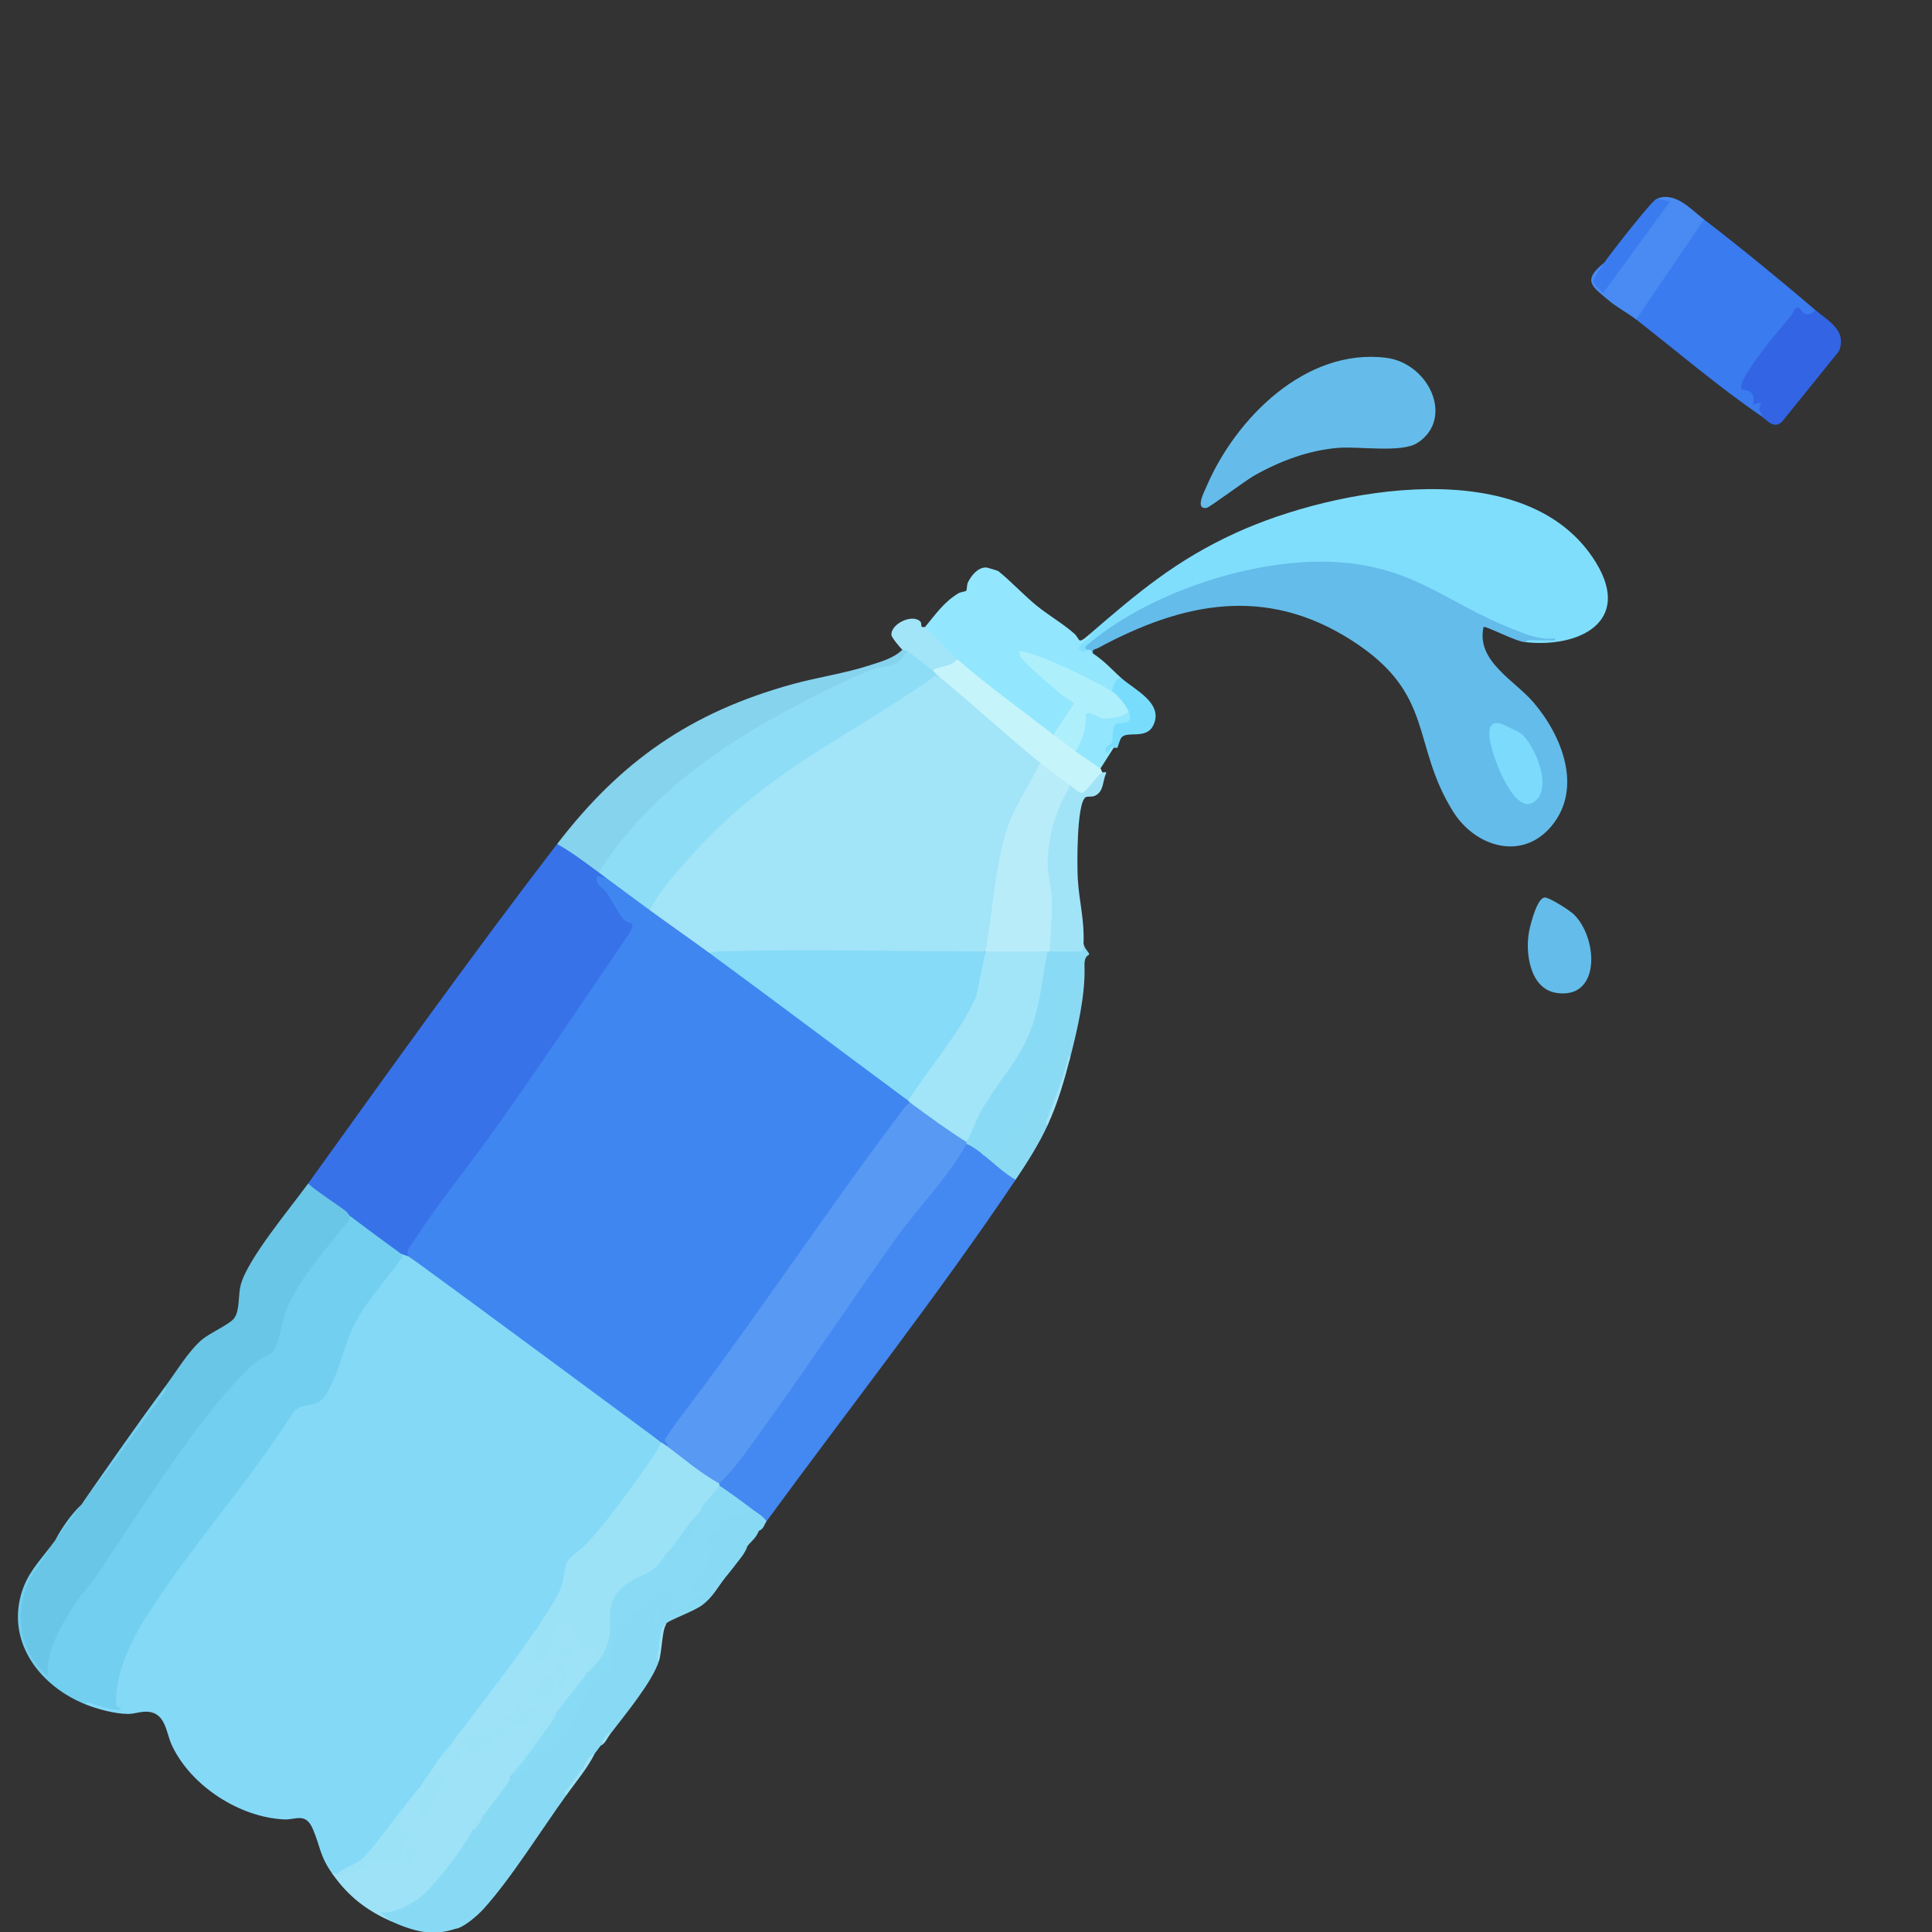 <?xml version="1.0" encoding="UTF-8"?>
<svg id="Layer_1" xmlns="http://www.w3.org/2000/svg" version="1.1" viewBox="0 0 1024 1024">
  <rect x="0" y="0" width="1024" height="1024" fill="#333333" stroke="none"/>
  <!-- Generator: Adobe Illustrator 29.5.1, SVG Export Plug-In . SVG Version: 2.1.0 Build 141)  -->
  <defs>
    <style>
      .st0 {
        fill: #aeeffc;
      }

      .st1 {
        fill: #85dbf8;
      }

      .st2 {
        fill: #86d3ed;
      }

      .st3 {
        fill: #78ddfc;
      }

      .st4 {
        fill: #65bcea;
      }

      .st5 {
        fill: #3772e9;
      }

      .st6 {
        fill: #89daf5;
      }

      .st7 {
        fill: #92e6fd;
      }

      .st8 {
        fill: #64bcea;
      }

      .st9 {
        fill: #80defd;
      }

      .st10 {
        fill: #89dbf5;
      }

      .st11 {
        fill: #4488f1;
      }

      .st12 {
        fill: #3a7bef;
      }

      .st13 {
        fill: #498bf3;
      }

      .st14 {
        fill: #5899f4;
      }

      .st15 {
        fill: #8dddf6;
      }

      .st16 {
        fill: #a1e4f8;
      }

      .st17 {
        fill: #6ac6e6;
      }

      .st18 {
        fill: #9de2f7;
      }

      .st19 {
        fill: #9ce2f7;
      }

      .st20 {
        fill: #3364e3;
      }

      .st21 {
        fill: #88daf4;
      }

      .st22 {
        fill: #84d9f7;
      }

      .st23 {
        fill: #a2e4f8;
      }

      .st24 {
        fill: #72cff0;
      }

      .st25 {
        fill: #7cdbfc;
      }

      .st26 {
        fill: #8bdaf4;
      }

      .st27 {
        fill: #c5f4fa;
      }

      .st28 {
        fill: #b9ecf9;
      }

      .st29 {
        fill: #4086f1;
      }
    </style>
  </defs>
  <path class="st22" d="M212.28,664.33c-17.1,20.19-30.31,40.58-37.17,65.92-3.89,8.92-5.98,12.41-16.46,13.64l-2.93,1.61c-26.88,36.57-53.53,73.38-79.95,110.44-8.81,14.41-16.98,30.75-16.11,48.04l-13.01-3.56c-1.74.02-2,1.25-1.37,2.91,6.37,2.55,15.67,5.06,22.5,5.09,3.75.01,7.02-1.54,11.01-1.12,9.08.95,9.28,11.28,12.3,17.73,10.1,21.58,35.93,38.27,59.69,39.31,5.83.26,11.2-3.87,15,5,4.12,9.6,3.51,14.09,10.5,24,.59.42,1.26.42,2,0,17.19-2.85,28.66-21.37,36-36,4.64-.93,7.83-5.42,8-10,4.43-1.99,6.1-4.32,5-7,3.35.19,7.61-5.89,6-9,2.86-.47,4.83-3.2,5-6,1.09-.59,2.15-1.21,3.13-1.94s1.91-1.45,2.62-2.35c12.89-16.51,26.26-33.64,38-50.93.64-.94,1.04-2.06,1.42-3.2s.63-2.36.83-3.57l2.5-.11c8.31-10.86,13.48-21.83,15.92-34.98,19.58-17.07,35.49-39.94,49.07-62.1l-1.48-1.81c-42.37-35.15-86.77-68.11-133-98-1.9-3.36-3.57-4.03-5-2Z"/>
  <path class="st5" d="M295.28,447.33c-45.02,58.65-88.81,119.92-132,180,.08.72.19,1.43.42,2.1.75,2.1,15.75,12.82,19.12,14.96l2.46-.06c7.02,8.95,16.4,15.87,27,20,.96.7,4.03,1.29,5,2,1.88-5.54,5.15-11.07,9.78-16.58,37.61-50.12,73.62-102.3,108.84-155.03,2.41-3.61,1.46-7.06-2.81-8-3.67-4.36-6.92-9.19-9.75-14.5-4.8-3.61-5.48-5.91-2.06-6.89.07-3.09-1.05-3.95-4-3-3.79-6.85-14.22-14.43-22-15Z"/>
  <path class="st8" d="M576.28,344.33c.37,2.06.81,2.85,3,2-.53-2.42,1.24-2.07,2.63-2.82,44.97-24.29,88.94-33.36,134.68-3.99,44.29,28.44,31.12,54.49,53.5,90.5,11.68,18.81,36.57,26.6,52.22,7.83,16.78-20.14,5.5-47.98-9.51-65.54-10.11-11.82-30.48-21.88-26.5-39.99,1.07-.77,17.79,8.03,21.99,8,5.29-.21,10.6-.4,15.94-.55,4.53-1.96-2.99-4.03-6.2-3.44-20.96-6.33-41.16-15.39-60.61-27.18-52.58-27.74-134.17-8.5-178.3,28-2.27,1.88-8.27,8.15-2.83,7.17Z"/>
  <path class="st24" d="M185.28,644.33c-13.49,14.25-27.49,31.32-35.62,50.01-1.59,7.15-3.75,14.05-6.47,20.7-13.79,7.4-24.21,20.5-33.99,32.84-21.26,28.56-41.5,57.77-60.72,87.64-11.39,14.04-22.87,29.62-25.33,48.01-16.89-18.89-10.44-42.55,4.06-60.5l-.93-2.7c-6.18,8.02-12.07,14.2-15.03,24.47-7.59,26.34,10.5,49.11,34.03,58.53.89-1.93,3.2-.43,4.52-.03,4.75,1.43,9.38,3.23,14.47,3.02-.3-1.83-2.51-.65-2.68-3.59-.86-14.94,8.01-33.29,15.86-45.72,23.17-36.64,54.41-71.26,77.84-108.16,3.08-4.62,9.31-3.51,13.36-5.64,7.85-4.12,13.22-27.93,17.16-36.84,6.83-15.49,16.45-24.8,26.03-38,1.17-1.61,2-2.03.44-4.03-9.02-6.58-18.1-13.26-27-20Z"/>
  <path class="st9" d="M577.28,336.33c-.51,1.95-3.24,4.19-5.22,3.43-6.46,4.62,4.49,11.78,4.22,4.57-2.45-1,.19-2.65,1.09-3.41,33.72-28.25,92.68-47.13,136.4-42.58,37.73,3.92,54.12,21.56,86.54,34.46,7.72,3.07,15.41,6.59,23.96,5.54.23,1.74-2.27.94-3.49.99-3.34.13-6.74.01-10.08-.04-1.26-.02-2.29,1.04-2.42,1.04,28.41,3.22,56.9-10.58,37.63-42.13-36-58.93-138.68-39.68-190.99-15.73-31.73,14.53-51.79,31.58-77.64,53.86Z"/>
  <path class="st17" d="M87.28,735.33c-13.08,19.77-27.08,39.43-42,59-.69.98-1.32,2.01-2,3-5.11,6-9.75,12.37-14,19-1,1.32-1.99,2.68-3,4-2.75,6.33-7.97,11.35-10.88,17.62-8.09,17.47-4.91,37.78,9.87,50.38-1.23-13.38,7.93-28.33,15.2-39.31,2.84-4.29,6.81-8.23,9.64-12.36,20.9-30.42,60.31-94.7,87.12-115.88,2.52-1.99,5.27-1.74,7.5-4.5,3.24-4,4.55-15.49,6.78-21.22,6.55-16.84,20.65-32.26,31.8-46.2,1.19-1.49,2.35-2.25,1.96-4.54-.45-.34-.99-1.63-2.03-2.42-6.55-4.97-13.72-9.2-19.97-14.58-9.24,12.86-32.18,40.04-35.71,53.79-1.43,5.59-.37,13.46-3.44,17.56-2.57,3.43-12.91,7.73-17.38,11.62-7.1,6.18-13.67,17.22-19.48,25.02Z"/>
  <path class="st11" d="M512.28,606.33l-3.63,2.31c-34.4,45.5-68.82,93.08-101.7,141.61-7.67,11.37-15.91,22.13-24.71,32.27l-.96,3.81c-.87.28-.86.62,0,1,4.22,6.38,10.61,11.02,18,13-1.04,2.24.5,4.01,2.32,2.4,1.75.7,3.12,2,3.33,3.94l1.35-.34c43.59-59.57,90.99-119.95,132-181-2.57-5.32-9.96-10.78-15.76-12.5.2-1.78-.57-2.26-2.24-1.5,1.61-2.96-6.14-8.01-8-5Z"/>
  <path class="st18" d="M311.28,886.33c6.82-6.34,8.12-11.27,3.9-14.78-4.26,1.22-5.12.21-7.33-3.46-5.88-18.16-17.44-9.88-17.69,5.68-1.45,4.12-9.07,5.37-3.57,2.54,1-1.62.88-12.84-2.3-12.97-14.02,20.57-30.93,41.96-46,62-.62,3.19-1.9,4.94-5,6-2.09,2.76-3.99,6.37-6,9-1.92,4.3,1.66,5.66,4.6,1.96,3.3-.6,2.77,1.38,1.22,3.72l-6.82,10.03c-1.27,8.16-2.13,2.1-1.94-2.29,3.73-5.18,5.56-13.43-2.05-6.42-2.65,3.44-5.39,6.67-8,10-4.47,6.5-4.86,11.93-1.15,16.28-1.82,3.12-4,7.01-1.58,10.33-4.57,1.01-9.51,1.31-14.82.88-5.74,3.71-11.68,7.28-18.45,8.51-.47-.12-1-.72-1.5-.97l-.5.97c8.26,11.71,17.93,19.22,31,25,.75-1.27.86-2.22-.35-2.9,17.61-3.98,32.89-23.05,41.58-38.09,2.55-2.8,3.14-5.14,1.78-7.01,1.58-3.04,3.58-5.71,6-8,6.15-3.17,13.39-12.13,14-19,.87-.33.87-.67,0-1,7.78-12.24,16.12-23.91,25-35,6.72-3.91,14.77-13.35,16-21Z"/>
  <path class="st4" d="M734.5,189.61c-42.59-5.19-79.65,32.24-95.08,68.36-1.24,2.89-6.22,12.23.14,11.22,1.5-.24,20.7-14.57,25.04-17.03,13.74-7.79,29.23-13.65,45.18-14.82,10.72-.78,33.17,2.76,41.44-2.56,19.84-12.77,6.28-42.37-16.73-45.17Z"/>
  <path class="st12" d="M962.18,164.33c1.33,5.65-6.98,5.46-9.48.81l-1.92,3.63c-1.71,1.03-27.81,33.78-25.88,35.93,3.92.51,6.64,2.9,6.61,6.98,3.73-2,3.86,8.66,3.3,8.83-.48.15-1.04.02-1.63-.19-22.81-15.66-44.31-34.09-66-51l-1.14-1.88,34.82-51.26,2.32.14c19.65,15.09,40.13,31.91,59,48Z"/>
  <path class="st7" d="M577.28,336.33c-6.58,5.67-4.44,2.58-7.94-.54-5.6-4.99-13.46-9.61-19.53-14.48-6.93-5.56-14.27-13.55-20.75-18.65-.26-.2-5.95-1.89-6.28-1.89-4.54-.09-7.93,4.22-9.74,7.85-.69,1.4-.48,3.99-.95,4.53-.31.37-2.91.58-4.15,1.33-7.73,4.67-11.97,11.04-17.66,17.85.61,4.75,6.93,10.62,10.85,13.96,1.71,2.47,3.76,3.48,6.15,3.04.36,1,.76,1.97,1.29,2.88s1.04,1.75,1.76,2.37c13.19,11.48,28.04,22.44,42.16,32.84.77.57,1.72.9,2.7,1.23s2.03.53,3.09.69c.76.26,1.9.63,2.29.17,1.68-2.01,10.52-15.32,10.38-16.79l-27.7-24.87c15.31,4.18,29.68,11.87,43.62,19.39l2.41-.9c2.51-.75,4.18-3.08,5-7-5.43-4.82-8.11-8.36-15-13-1.03-.69-.3-2.2-3-2-.2.01-1.07,1.38-2.37.98-5.07-1.59.65-4.84,1.9-5.92.4-.34,3.43-2.71,1.47-3.05Z"/>
  <path class="st2" d="M478.28,344.33c-4.37,4.46-11.45,6.39-17.23,8.27-13.38,4.34-27.44,6.29-40.98,10.02-53.97,14.86-91.1,40.83-124.78,84.72,7.7,4.29,14.91,9.81,22,15l4.64-3.4c27.66-41.51,69.7-66.93,112.56-89.15,13.61-7.06,26.91-13.18,41.33-16.37,2.74-1.68,6.18-4.74,5.47-8.09.39-2.95-1.35-3.45-3-1Z"/>
  <path class="st21" d="M353.28,853.33c1.74.27,2.29-.27,2-1.81,10.32-1.96.61-15.7-5.83-9.41l-7.65,9.63c-5.77-.96-9.68-.91-9.3,6.15-7.02,1.26-7.7,3.37-7.38,10.16-3.09,4.44-4.06,8.95-2.92,13.54-3.15,5.76-7.55,11.06-13.2,15.87-3.96,10.7-9.63,19.82-17.01,27.37-6.77,1.38-12.61,4.28-14.13,11.46-2.72,2-5.25,4.35-7.59,7.04-4.23,6.57-9.51,12.62-14,19-2.41,2.13-4.41,4.8-6,8-4.94,9.66-19.94,29.52-28.5,36-4.83,3.66-14.47,8.63-20.5,7.01l6,4.99c11.33,5.01,21.53,8.24,34,4,1.41-2.82-.83-3.58-6.73-2.27l-.22-3.9c5.41-.56,9.21-2.25,11.06-7.72,6.66.79,8.57-11.9.93-10.72,4.7-.54,6.34-2.49,4.94-5.84,4.2-1.95,5.99-5.1,6.46-9.58,4.8.04,8.03-.5,5.99-6.18,2.5-.91,4.82-2.22,6.94-3.94,7.71,4.86,10.63-3.84,5.82-9.6,4.57-2.28,3.41-5.23,1.87-8.99,2.72-7.11,8.15-11.55,16.28-13.32,2.11-6.32,3.46-7.55,4.05-3.72-.06,10.38,4.09,7.3,8.53,1.32l2.09-1.54c1.77-.03,3.54-3.34,3-5,.13-.95-.12-1.75-.83-2.34l-11.76-.32c4.82-1.37,7.66-4.03,8.52-7.99,7.14.7,13.62-12.25,6.01-16.54,3.76-3.59,7.28-7.44,9.76-12.22,6.73-4.58,8.86-9.01,6.37-13.28,6.27.69,11.58-2.05,8.94-9.06,2.2-1.13,4.28-2.29,4.72-5.01,3.3.96,7.03.45,5.28-3.23-1.41-2.3-1.04-9.64,1-6,2.22,1.79,3.83.82,3-2Z"/>
  <path class="st20" d="M933.18,220.33c1.85-.41-.66-1.63-.76-3.28-.06-.96,1.07-2.45.76-3.72l-3.99.99c1.96-8.37-5.18-7.24-5.99-8.03-2.54-2.48,8.16-16.5,10.16-19.29,4.87-6.76,10.57-13.2,15.83-19.45,1.53-1.82,1.46-5.22,4.45-4.27.69.22,3.51,6.75,8.54,1.04,7,5.97,17.02,10.96,12.42,21.93l-29.92,37.06c-4.4,4.58-8.03-.61-11.5-2.99Z"/>
  <path class="st21" d="M402.28,811.33c5.68-4.31.36-11.96-4.33-7.33-4.49-1.41-10.64-1.05-9.57,5.07-3.94,2.71-5.98,6.98-6.12,12.79-4.93,2.39-7.9,6.62-8.91,12.66-5.89,2.88-6.02,8.13.93,8.81-1.83,1.66-4.18,2.36-6.95,1.78-3.24,4.14-6.72,7.17-12.36,6.9l-1.69,1.32c-.33.52-2.36,1.34-3,2-2.48.56-2.55,4.39-1,6-1.09,3.81-5.67-.07-6.93,1.07-.19.17-.11,2.34-1,3.47-.96,1.22-3.59,1.65-3.98,3.11-.48,1.8,1.84,3.35,0,5.9-2.77,3.83-6.56-.23-9.1,2.97-.56,2.17,2.58,3.48,1.58,5.46-.51,1.01-6.3,5.6-8.02,8.09-3.98,5.78-1.55,4.77-7.52,9.44-5.61,4.38,1.94,7.46,2.04,8.09.21,1.38-5.45,12.06-7.08,10.39-.91-.93,7.81-12.28,1.51-10.99-1.47.3-4.09,7.47-6.43,8.63,6.68,7.32-6.73,9.41-7.08,10.88-1.3,5.46,12.8,1.82,14.99,3.49.75.64,1.75-.03,3-2,1.34-1.72,1.84-2.24,3-4,1.51-2.59,3.18-4.59,5-6,7.57-9.96,22.43-27.71,26-39-.25-7.29,1.08-13.95,4-20l2.06-2.21c8.75-3.45,17.87-7.14,23.56-15.05.72-3.86,2.51-6.1,5.38-6.74,1.27-1.61,2.81-3.37,4-5,2.3-4.19,4.97-8.19,8-12,2.58-3.19,4.05-3.59,6-8Z"/>
  <path class="st21" d="M309.28,936.33l-5-1.01c.22,3.44.39,6.69-4,6,1.26-2.63.44-9.58-3.39-8.95-2.58.42-2.22,5.26-3.6,6.47s-7.21,1.82-9.97,4.03c-2.03,1.62-7.15,8.43-6.96,11,.25,3.57,4.82,4.79-3.05,7.96,1.85,3.18,5.6,5.94,2.46,9.51-1.87,2.12-3.78-1.82-4.99-1.8-.44,0-2.47,2.36-3.78,3.01s-5.53,1.57-5.71,1.81c-.35.47,1.63,4.54,1.01,5.98-8.84-1.22-5.48,2.24-7.95,6.56-2.14,3.75-7.16,1.92-4.06,8.44-7.58-1.56-8.48,6.72-1,4.01.34.37-.72,6.46-1.17,6.82-.62.49-2.63-.01-3.8.66-1.38.8-1.48,3.86-3.64,5.39-4.7,3.34-10.68-.67-7.39,7.11-3.12-.92-7.48.43-9.99,2.51,5.46,1.4,11.01.22,16.4-.44.69-.08,1.46.95,1.6.93,4.3-.43,11.99-7.24,14.97-10.53,14.72-16.25,30.69-42.05,44.03-60.47,2.36-4.14,5.36-9.14,9-15Z"/>
  <path class="st27" d="M494.28,355.33c-1.14,2.36-.14,3.36,3,3,.73,1.26,1.48,2.49,2.35,3.64s1.72,2.24,2.76,3.16c14.59,12.9,29.36,25.91,44.84,37.61l4.06,1.59c2.11,5.73,9.89,11.31,16,12-1.96,2.7,4.07,6.15,6.62,5.76,2.32-.35,11.12-9.77,10.38-12.76-.41-.35-.62-1.72-1-2-1.4-4.8-8.05-9.09-13-9-2.28-5.14-6.44-8.2-12-9-16.6-12.78-35.35-26.35-51-40-3.58.52-12.44,1.82-13,6Z"/>
  <path class="st16" d="M584.28,409.33c-2.84,1.63-8.46,10.42-10.64,10.85-1.66.33-4.89-2.73-6.36-3.85-6.42,3.8-9.58,14.64-11.46,21.99-3.05,11.9-3.21,22.84-.64,34.61.44,9.18.22,18.38-.67,27.59l1.78,3.81,1.14,2c3.3.57,13.44.9,14.86-2,2.61,4.26,3.48-.44,2-4,.58-12.64-2.32-22.51-3.04-34.46-.39-6.5-.72-40.43,4.22-43.36.92-.54,3.11.04,4.79-.7,5-2.19,4.04-8.16,6.05-11.97.05-1.12-1.66-.21-2.02-.52Z"/>
  <path class="st13" d="M903.18,116.33l-36,53c-4.14-3.23-9.98-6.27-14.46-10.04-8.65-7.3-14.53-10.44-2.54-19.96l.93,2.19c-5.12,5.73-5.53,9.11-1.23,10.14l31.58-43.16c-1.99-.5-3.09-1.55-3.28-3.17,9.72-4,17.9,5.55,25,11Z"/>
  <path class="st8" d="M818.78,475.7c-3.99.02-7.48,13.82-8.22,17.4-2.37,11.41.15,30.92,14.28,33.15,23.55,3.72,22.32-28.55,9.48-41.47-2.12-2.13-12.97-9.11-15.54-9.09Z"/>
  <path class="st26" d="M574.28,500.33c-.27,5.93-1.4,3.2-2,4-.88-.01-1.56.3-2,1.01l1.19,9.43-2.26,1.37c-.99,2.57-2.77,4.99-5.34,7.26-.69,12.01-2.43,23.65-5.23,34.95-4.81,4.04-4.85,6.95-3.47,12.76-5.05,5.95-7.73,12.35-8.04,19.2-4.5.98-6.11,2.12-7.06,6.82-4.23,1.92-5.84,4.57-4.84,7.95-4.45,4.01-9.51,5.21-14.95,6.24,5.93,4.72,11.4,10.11,18,14,6.25-9.3,12.29-18.78,17-29,4.17-12.94,8.17-24.94,12-36,3.85-14.9,8.06-33.15,7.52-48.47-.19-5.49,2.25-5.32,2.49-6.04.22-.64-3-3.84-3.01-5.5Z"/>
  <path class="st12" d="M850.18,139.33c2.87-4.21,25.81-33.76,28-34l6.98,1.5-35.48,48.48c-1.41-1.58-5.12-4.3-5.14-6.48-.01-1.23,4.49-7.82,5.64-9.51Z"/>
  <path class="st23" d="M478.28,344.33c.46.33,2.1.32,3,1,2.14,5.27,7.32,9.24,13,10,3.92-2.6,10.11-1.73,13-6-5.62-4.9-11.58-11.74-17-17-.13-.13-1.24.37-1.79-.23-.42-.46.12-1.95-.85-2.84-4.29-3.96-15.69,1.45-15.15,7.42.11,1.21,4.81,6.95,5.79,7.65Z"/>
  <path class="st3" d="M594.28,359.33c-2.71-.3-4.33,4.55-5,7-.23.42-.42.84-.47,1.28-.08.71,7.76,10.26,9.47,9.72-1.39,1.18-1.43,1.92-1.35,3.45-8.26.64-9.36,3.74-9.47,11.84-6.72,4.48-2.07,12.38,2.15,3.68-.42.89-.14.89.66.03.58-.13,1.72.22,1.98,0,.22-.19,1.15-4.15,2.12-5.39,2.93-3.71,12.97,1.12,16.76-6.23,6.13-11.87-9.82-19.11-16.87-25.37Z"/>
  <path class="st7" d="M598.28,377.33l-1.03-.87c-7.01,2.31-12.34,3.7-19.37-.34-1.49-.24-2.81.27-3.94,1.24-.46,6.59-1.37,12.71-4.7,18.54l1.04,2.42c4.18,3.17,8.8,5.94,13,9l7-11c-.06.01-.32-1.1-.98-.59-.96.75-1.33,2.79-2.53,3.59-2.61-3.53,2.18-4.63,2.51-5.72.68-2.27.03-7.16,1.88-9.69,1.29-1.77,10.39,1.56,7.12-6.59Z"/>
  <path class="st6" d="M353.28,860.33c1.14-1.47,14.81-6.47,18.91-9.59,5.74-4.36,7.98-9.21,12.09-14.41-9.24-3.2-4.37,3.26-5.47,5.98-1.37,3.41-11.59,10.08-15.18,11.88-2.58,1.29-6.92,1.9-8.79,3.25-1.62,1.17-1.18,2.39-1.57,2.9Z"/>
  <path class="st23" d="M555.28,596.33c5.41-11.74,8.78-23.54,12-36-1.39-2.15-1.17.94-1.48,2.01-3.07,10.53-6.29,19.48-10.37,29.64-.51,1.28-2.24,3.38-.14,4.36Z"/>
  <path class="st24" d="M29.28,816.33c4.87-6.44,9.37-12.33,14-19-5.41,5.1-10.49,12.33-14,19Z"/>
  <path class="st24" d="M45.28,794.33c14.51-17.49,27.12-36.52,40.82-54.68.61-.81,3.34-3.63,1.18-4.32-14.41,19.35-28.23,39.32-42,59Z"/>
  <path class="st19" d="M349.28,880.33c1.64-5.19,1.64-16.97,4-20-1.01,1.33-1.94,1.04-2.75,3.74-.89,2.95-.97,7.91-1.57,11.4-.25,1.46-1.66,3.85.32,4.87Z"/>
  <path class="st19" d="M312.28,931.33c-.85,1.14-1.58,3.13-3,5-2.79,3.69-5.28,7.7-8.05,11.44-.63.86-3.31,2.74-.95,3.56,5.17-7.13,11.07-14.1,15-22-.56.72-2.52,1.35-3,2Z"/>
  <path class="st21" d="M388.28,831.33c2.77-3.78,6.44-7.51,8-12-2.79,3.46-7.78,6.94-8,12Z"/>
  <path class="st21" d="M399.28,800.33c-6.04-.16-20.94.14-19.37,9.25-4.94,2.63-7.92,5.54-4.74,10.93.1,2.7-3.42,13.04-7.04,12.94-6.37,7.52-2.65,16.47,6.15,9.88-.34-1.88-4.51-1.44-2.91-5.4.78-1.93,3.35-1.25,3.77-1.73.71-.8-.83-5.89,1.67-8.84,1.64-1.94,5.69-2.24,6.92-4.08s1.02-5.84,1.85-8.15c1.18-3.29,4.07-4.32,4.44-5.05,1.11-2.18-1.18-6.13,3.68-5.78,1.75.13,3.96,2.27,5.04,2.02,1.4-.32.85-3.78,3.02-2.99,4.11,1.49,1.68,5.36.51,7.99,2.51-.83,2.81-3.37,4-5-1.59-2.6-4.61-4.19-7-6Z"/>
  <path class="st19" d="M318.28,925.33c2.57-1.23,3.43-3.93,5-6l-.5-.98c-2.61,1.51-3.23,5.06-4.5,6.98Z"/>
  <path class="st29" d="M321.28,465.33l-4.99-1c-.96,4.61,3.23,5.97,5.43,9.06,2.47,3.46,6.48,11.55,8.99,14.01,3.38,3.3,6.22.02,3.47,6.33-22.82,33.77-45.65,67.57-69.08,100.92-14.69,20.91-32.66,42.6-46.22,63.77-1.66,2.6-4.64,5.45-1.59,7.91,44.42,32.42,88.71,65.34,133,98-.84,2.8.75,3.82,3,2,2.64,1.64,3.08-1.21,1.27-3.11,42.18-58.66,84.86-117.51,128.05-176.56l-.32-2.34c.28-.94-.05-1.28-1-1-33-28.42-68.11-54.85-105-78-8.47-9.99-19.91-17.99-32-23-6.01-7.81-13.74-13.6-23-17Z"/>
  <path class="st19" d="M284.28,863.33l.98,11.95c-9.19,1.71-1.61,6.91,3.6,3.12,7.11-5.17,1.8-14.24,7.51-17.49,8.67-4.94,6.62,8.11,13.39,12.49,2.77,1.79,4.87-.52,5.52-.09.3.2,1.3,5.27,1.06,6.31-.21.92-3.11,1.65-4.13,3.16s-.72,3.25-.92,3.54c.49.23.99.42,1.51.52,4.53.82,12.49-17.02,12.44-21.6-2.03-16.56,4.5-24.51,19.76-30.33,4.5-2.73,8.57-6.21,8.29-11.59,2.55.98,2.9.56,2-2,2.91.71,4.7-1.2,3-4,.53.08,1.01.09,1.37-.12,2.42-1.45,9.38-11.53,11.5-14.62.21-.3.2-.76.13-1.25.46.07.91.09,1.34,0,.72-.17,8.71-10.33,9.27-11.32l-.61-2.67v-1c-.41-1.26-.93-2.55-1.95-3.44-4.98-4.36-16.35-12.54-22.09-16.09l-3.96-.47c-.96-.71-2.04-1.29-3-2-.71,2.31-2.2,4.96-3.57,6.93-10.52,15.13-23.58,33.66-35.92,47.08-2.7,2.94-8.37,6.36-9.93,9.07-1.93,3.35-1.78,9.04-3.41,13.59-2.34,6.53-9.12,16.37-13.17,22.33Z"/>
  <path class="st19" d="M178.28,993.33c.26.06.42,1.2,2.2.86,1.65-.31,7.68-2.15,9.36-2.8,3-1.15,5.66-4.2,7.39-4.65,3.96-1.03,11.79,1.75,15.11-.87,3.2-2.53.53-2.52.16-4.28-.75-3.52,4.53-9.46,3.79-10.26-1.97.04-3.97-.22-4.06-2.53l2.06-11.48c-5.79,7.38-15.56,20.97-21.46,27.04-4.2,4.32-10.23,5.21-14.54,8.96Z"/>
  <path class="st19" d="M222.28,947.33l3.99-2c-1.22,5.3-4.65,5.17-4.03,11.51.25,2.59,2.43,9.01,4.85,5.29.53-.82-.02-3.1.74-4.73,1.76-3.76,6.45-8.86,7.93-12.08.74-1.6.58-3.29.52-4.99-3.1,0-6.73-1.04-7.02,2.99l-1.98-2.99c-1.82,2.38-3.43,4.96-5,7Z"/>
  <path class="st19" d="M233.28,931.33c3.99,1.3,6.32-2.75,5-6-1.43,1.9-3.42,3.91-5,6Z"/>
  <path class="st15" d="M317.28,462.33c1.34.98,2.65,2.01,4,3,7.68,5.63,15.31,11.38,23,17,3.32-1.79,5.98-4.73,7.99-8.81,36.07-46.67,81.59-74.55,131.36-104.64,5.74-2.91,10.29-6.42,13.64-10.55-.79-.64-1.62-1.9-3-3-4.31-3.46-8.57-6.69-13-10-2.07,1.05-3.04,3.79-4.49,5.01-4.33,3.62-8.87,2.58-13.7,4.29-13.96,4.93-39,18.07-52.47,25.53-36.87,20.42-70.4,46.34-93.33,82.17Z"/>
  <path class="st25" d="M795.53,383.54c-10.74-2.79-4.53,14.65-2.72,19.77,2.45,6.97,12.72,31,22.04,20.08,7.13-8.36-1.44-28.15-8.54-34.58-.48-.43-10.1-5.1-10.77-5.27Z"/>
  <path class="st14" d="M353.28,766.33c9.19,6.8,17.91,14.45,28,20,8.54-8.3,15.77-18.94,22.81-28.69,23.99-33.18,46.64-67.35,70.35-100.65,11.88-16.68,28.02-32.76,37.83-50.67.89-.28.87-.61,0-1-6.11-6.16-18.86-17.66-26.77-20.27-1.04-.34-2.13-.56-3.23-.73-1.22.96-2.29,1.99-3.24,3.25-41.29,54.55-78.95,112.09-120.57,166.43-.96,1.41-5.97,8.4-6.06,8.99-.24,1.52,2.94,2.83.88,3.33Z"/>
  <path class="st10" d="M556.28,504.33c-.28-.87-.62-.86-1,0-1.25.95-2.19,2.14-2.79,3.59-2.47,18.91-5.49,34.83-15.02,51.16-10.42,13.52-19.09,28-25.99,43.46l.8,2.79c-.14.26.14.74,0,1,2.68.94,5.78,3.24,8,5,3.11,4.51,16.17-3.58,16.81-5.72.28-.95-.61-2.37-.24-3.33.64-1.69,3.83-2.59,4.87-4.02s.94-3.98,1.8-4.71c.96-.82,4.25-.46,5.29-2.2.92-1.54.37-5.52.96-8.06.74-3.19,6.36-7.74,7.34-11.72.61-2.48-1.46-4.78-.67-7.52.47-1.63,3.17-2.97,4.08-4.99,4.02-8.88,2.92-19.53,4.53-28.47.42-2.31,0-4.81.89-7.04s3.74-1.63,4.21-2.37c.57-.9-.32-3.18.24-3.78.42-.45,2.74.5,2.96-.62.66-3.33-1.44-11.95-1.07-12.45h-16Z"/>
  <path class="st6" d="M371.28,801.33c-3.21,6.7-7.55,12.04-13,16-1.04,1.34-2.06,2.84-3,4,.54,1.61.47,4.01-2,2-2.28,2.76-3.43,5.62-6.5,8-6.22,4.8-13.23,5.08-19.51,12.77-5.79,7.08-3.19,13.7-4.09,21.63-.89,7.84-5.6,15.95-11.89,20.61-4.89,7.33-10.96,13.87-16,21-8.85,10.95-17.18,22.61-25,35-.15.24.15.76,0,1,2.84.81,4.36-4.25,6.73-4.87,3.29-.86,3.9,2.99,5.28-2.12l-3-.5c2.36-9.13,10.08-6.53,14.98-10.02.44-.31,6.49-7.45,7.03-8.24,2.78-4.07,5.6-13.16,9.03-18.49s11.73-9.95,13.54-15.71c1.07-3.39-.67-4.97-.54-7.49.15-2.95,3.17-5.15,3.72-7.29.51-1.99-.15-6.58.36-7.15.26-.3,5.31-.97,6.66-2.36s-.32-4.39,1.14-5.29c2.54-1.57,5.74.87,7.62-.36,3.2-2.08,6.07-8.44,9.15-10.97,2.56-2.05,6.37,4.35,6.29,5.37-.09,1.16-3.64,1.38-4.5,2.51-.76.99-.26,2.64-.47,2.99,2.5,2.1,9.02-.72,11.29-2.21,1.92-1.27,2.35-3.61,3.71-4.29,1.96-.98,6.68.25,6-3.5l-6.99,1c.05-2.32-.46-7.08,1.23-8.77.95-.95,2.92-.51,3.84-1.89.34-.5,4.62-10.49,4.73-11.08,1.08-5.65-4.91-5.3,1.85-10.13.93-.66,3.17-1.01,3.3-1.19.91-1.25-3.37-4.41,2.47-7.01,4.64-2.06,10.75-.55,14.57-3.93-5.89-4.46-11.9-8.83-18-13-2.16,3.84-9.55,9.79-10,14Z"/>
  <path class="st19" d="M255.23,920.3c-1.77,1.2-4.16-5.72-8.03-.54-2.21,2.95.21,5.51,1.23,8.41,1.72-.38,10.92-.04,11.39-.79.54-.88.46-9.24-.02-10.06-1.82-3.09-4.31,2.8-4.57,2.98Z"/>
  <path class="st19" d="M268.33,909.34c-.11.08-.89,2.53-.89,2.67,0,3.42,2.6,1.21,4.19,1.42,5.07.64,6.82,2.57,10.62-2.62,6.45-8.78-3.75-3.33-4.46-3.48-2.24-.46-.6-6.4-3.51-7-.04,2.75.49,6.91-1.51,9.07-1.34,1.44-3.59-.65-4.44-.05Z"/>
  <path class="st19" d="M286.5,903.1c1.17.65,3.32.2,4.73.17,0-4.2,7.62-16.74-2.24-13.76-5.01,1.52-5.81,11.74-2.49,13.59Z"/>
  <path class="st19" d="M270.28,942.33c8-9.88,15.48-20.31,22.84-30.67,1.07-1.51,1.55-3.47,2.16-4.33-2,.12-3.36,1.55-4.53,2.97-8.13,9.85-13.73,21.57-20.47,32.03Z"/>
  <path class="st19" d="M294.29,880.33c-2.18,4.7,2.96,7.17,3.07,7.65.62,2.69-2.31,4.65-2.08,5.82.82,4.22,4.32-.21,4.82-3.23.56-3.35-1.41-11.16-5.81-10.25Z"/>
  <path class="st19" d="M296.29,871.33c-.3,6.9,2.49,10.04,7.98,4.48l-7.98-4.48Z"/>
  <path class="st19" d="M216.29,979.33c-1.48,1-.49,6.79-.03,8.57.43,1.66-1.02,2.92,2.01,2.43-1.53-2.73,2.21-8.39,2.01-9.47-.22-1.16-3.15-2.09-3.99-1.52Z"/>
  <path class="st19" d="M263.29,920.32c1.92,1.96,6.12-3.98,4.99-4.99-2.34-2.1-7.04,2.91-4.99,4.99Z"/>
  <path class="st19" d="M250.28,970.33c3.24-1.5,4.36-5.67,6-8-5.49,1.17-4.58,5.22-6,8Z"/>
  <path class="st19" d="M224.29,964.33l-1,6c3.4-1.21,6.89-4.75,1-6Z"/>
  <path class="st19" d="M227.28,986.32c1.24-1.41-2.27-5.59-3.98-5.99-.93,1.68,2.54,7.63,3.98,5.99Z"/>
  <path class="st19" d="M241.46,928.51c-.39.6-1.07,4.51,1.31,3.81,4.4-2.56.68-6.88-1.31-3.81Z"/>
  <path class="st19" d="M251.28,959.32v-3.99c-3.98.02-3.93,3.99,0,3.99Z"/>
  <path class="st0" d="M589.28,366.33c-10.54-6.31-33.38-17.33-44.99-20.51-1.34-.37-2.59-.71-4-.49-.07,2.45,1.88,4.43,3.45,6.04,5.14,5.29,13.27,11.99,19.07,16.93,2.01,1.72,4.62,2.63,6.48,4.56l-11,16.47c3.95,3.04,8.02,5.99,12,9,3.22-6.45,5.97-12.53,5-20,3.65-1.27,6.82,2.27,9.45,2.53,3.2.32,10.97-1.18,13.55-3.53-1.33-3.3-5.96-9.18-9-11Z"/>
  <path class="st6" d="M350.28,855.33c.21-.93,1.34-3.69,1-3.99-.52-.48-2.82-.04-3.52.97-.36.53-2.14,10,1.52,9.02.42-1.46.56-4.07,1-6Z"/>
  <path class="st6" d="M340.29,859.32c.43.43,5.27.96,3.98-2.48-1.43-3.85-5.63.84-3.98,2.48Z"/>
  <path class="st23" d="M497.28,358.33c-2.39-.52-3.07.99-4.51,1.99-48.41,33.33-87.28,48.98-128,95-7.46,8.43-15.1,17.12-20.49,27.01,10.59,7.74,21.43,15.25,32,23l3.93.97c45.15-.4,90.39-.61,135.73-.65l6.35-1.32c-3.66,6.92-5.91,14.6-6.75,23.05-10.49,18.46-21.91,36.31-34.27,53.55l.02,2.41c.37.27.64.73,1,1,9.74,7.22,19.74,14.53,30,21,2.9-5.25,4.99-11.83,8.19-17.31,11.99-20.48,23.48-28.79,29.34-53.66,2.32-9.85,3.25-20.16,5.47-30.03-.09-.78-.35-1.96-.9-2-4.39-.34-27.79-.82-30.64,0l-1.46,2c1.24-1.04,2.15-2.31,2.71-3.81l5.45-38.16c2.18-20.37,11.38-37.21,21.33-54.45l-.49-3.57c-18.19-14.73-35.85-31.27-54-46Z"/>
  <path class="st28" d="M522.28,504.33h33s1,0,1,0c.52-9.81,1.58-19.68,1.05-29.55-.33-6.2-2.28-12.04-2.09-18,.46-14.99,4.55-27.63,12.05-40.45-5.21-3.97-10.96-7.92-16-12-5.45,11.64-13.54,22.75-17.51,34.99-6.7,20.66-7.47,43.69-11.49,65.01Z"/>
  <path class="st1" d="M376.28,505.33c35.15,25.77,69.98,52.06,105,78,11.87-18.36,27.24-35.36,36.15-55.35,1.48-7.89,3.37-15.78,4.85-23.65-46.46,0-94.24-1.43-140.55-.04-1.9.06-3.79-.09-5.45,1.04Z"/>
  <path class="st21" d="M358.28,817.33c1.84,1.42,3.84-.14,5.03-1.48,1.63-1.83,8.84-12.28,8.94-13.95.05-.75-.98-.52-.97-.58-5.34,4.18-8.88,10.72-13,16Z"/>
  <path class="st21" d="M355.28,821.33c-.41.51-1.29,1.14-2,2-.63,1.69,1.35,5.15,2.99,4,.54-.38,2.44-7.76-.99-6Z"/>
</svg>